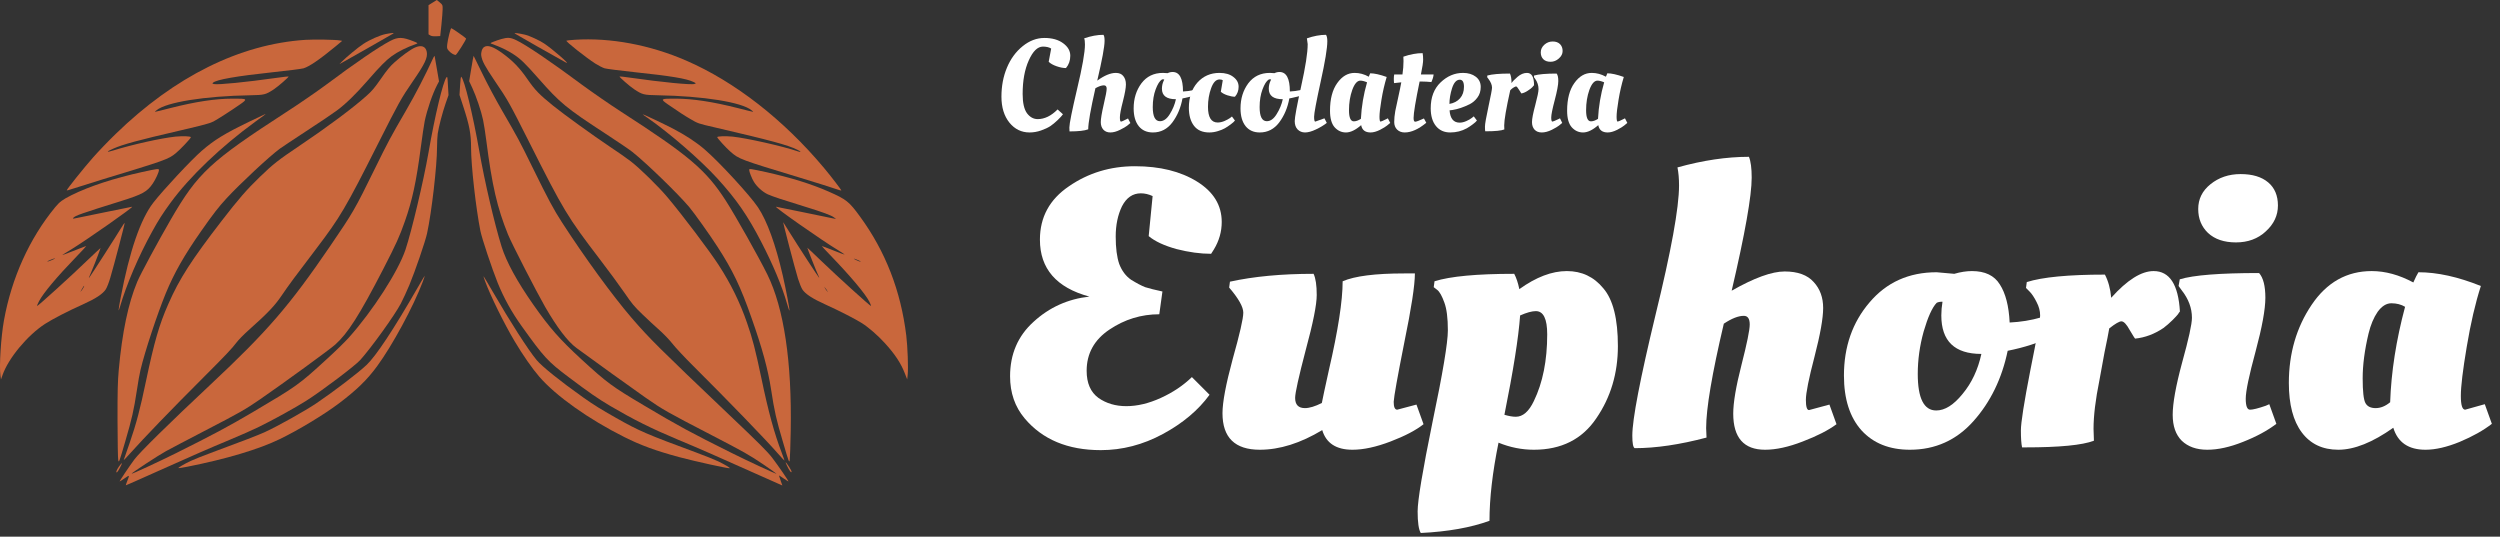 <svg width="191" height="41" viewBox="0 0 191 41" fill="none" xmlns="http://www.w3.org/2000/svg">
<rect x="0" y="0" width="191" height="41" fill="#333333" stroke="none"/>
<path d="M33.053 0.199L32.739 0.394V2.624L32.868 2.703C32.961 2.76 33.096 2.781 33.318 2.771L33.633 2.755L33.725 1.889C33.774 1.412 33.817 0.876 33.817 0.703C33.822 0.388 33.817 0.373 33.606 0.189C33.486 0.084 33.383 0 33.373 0C33.367 0 33.221 0.089 33.053 0.199Z" fill="#C9673C"/>
<path d="M34.321 2.613C34.256 2.865 34.185 3.212 34.169 3.385C34.137 3.679 34.148 3.715 34.283 3.873C34.435 4.051 34.679 4.198 34.814 4.198C34.879 4.198 35.616 3.044 35.611 2.944C35.605 2.902 34.538 2.152 34.478 2.152C34.456 2.152 34.38 2.356 34.321 2.613Z" fill="#C9673C"/>
<path d="M29.459 2.603C29.026 2.692 28.235 3.038 27.747 3.364C27.373 3.605 26.419 4.397 26.127 4.702L25.937 4.896L26.127 4.791C26.23 4.728 27.124 4.23 28.105 3.673C29.091 3.117 29.942 2.629 30.002 2.587C30.104 2.524 30.105 2.519 29.974 2.524C29.898 2.524 29.671 2.561 29.459 2.603Z" fill="#C9673C"/>
<path d="M39.323 2.556C39.367 2.598 42.64 4.455 43.252 4.786C43.653 5.001 42.185 3.726 41.572 3.322C41.188 3.07 40.477 2.744 40.131 2.655C39.686 2.55 39.258 2.493 39.323 2.556Z" fill="#C9673C"/>
<path d="M29.823 3.122C28.961 3.568 27.145 4.807 24.934 6.46C24.235 6.979 22.858 7.929 21.872 8.564C16.073 12.321 15.114 13.208 13.065 16.74C12.079 18.44 10.724 20.954 10.486 21.526C9.797 23.173 9.331 25.404 9.071 28.284C8.995 29.161 8.974 29.874 8.979 32.141C8.984 33.668 9.006 35.028 9.033 35.154C9.082 35.379 9.098 35.342 9.559 33.763C10.085 31.958 10.22 31.37 10.459 29.806C10.545 29.213 10.67 28.515 10.735 28.258C11.071 26.847 11.998 24.039 12.659 22.423C13.298 20.87 14.068 19.511 15.385 17.632C16.301 16.325 16.691 15.822 17.32 15.139C18.366 14.011 20.582 11.944 21.384 11.356C21.504 11.267 22.409 10.668 23.39 10.023C24.376 9.383 25.422 8.674 25.72 8.454C26.425 7.934 27.172 7.205 28.078 6.166C29.021 5.08 29.476 4.623 29.915 4.298C30.397 3.946 31.069 3.61 31.844 3.338C31.931 3.306 31.893 3.275 31.627 3.17C30.744 2.818 30.424 2.813 29.823 3.122Z" fill="#C9673C"/>
<path d="M38.294 2.986C38.115 3.038 37.849 3.128 37.697 3.191C37.47 3.28 37.443 3.301 37.535 3.337C38.272 3.605 38.689 3.805 39.204 4.13C39.757 4.487 40.098 4.812 41.128 5.982C42.808 7.887 43.236 8.239 46.282 10.227C47.219 10.841 48.136 11.461 48.314 11.608C49.42 12.489 51.794 14.798 52.655 15.816C53.046 16.283 54.222 17.931 54.807 18.839C55.988 20.665 56.584 21.909 57.419 24.296C58.248 26.642 58.671 28.206 58.915 29.78C59.164 31.422 59.305 32.036 59.825 33.794C60.27 35.316 60.297 35.384 60.335 35.159C60.357 35.028 60.389 34.025 60.411 32.928C60.508 27.644 59.891 23.535 58.622 20.964C57.972 19.647 56.205 16.504 55.452 15.333C53.951 12.998 52.645 11.886 47.48 8.554C46.569 7.966 45.22 7.032 44.472 6.481C42.141 4.744 40.163 3.406 39.432 3.065C39.004 2.86 38.781 2.844 38.294 2.986Z" fill="#C9673C"/>
<path d="M23.33 3.044C18.333 3.374 13.369 5.835 8.838 10.233C8.285 10.768 7.505 11.581 7.104 12.038C6.41 12.82 5.099 14.462 5.099 14.541C5.099 14.562 5.288 14.515 5.522 14.431C5.749 14.352 6.768 14.032 7.781 13.722C12.654 12.243 12.865 12.169 13.434 11.702C13.759 11.44 14.583 10.569 14.583 10.485C14.583 10.406 13.971 10.385 13.412 10.437C12.312 10.553 10.128 11.036 8.611 11.508C8.101 11.665 8.117 11.592 8.643 11.361C9.38 11.03 10.567 10.71 13.759 9.97C15.575 9.545 16.057 9.419 16.306 9.283C16.68 9.078 17.564 8.512 18.285 8.013C18.957 7.551 18.94 7.53 17.753 7.536C16.442 7.541 14.946 7.766 12.984 8.265C11.64 8.606 11.765 8.585 11.954 8.428C12.697 7.808 15.64 7.336 19.136 7.278C20.198 7.257 20.295 7.236 20.924 6.822C21.255 6.601 22.084 5.883 22.046 5.841C22.035 5.83 21.612 5.883 21.108 5.951C18.805 6.276 16.659 6.491 16.355 6.423C16.225 6.397 16.209 6.381 16.268 6.323C16.529 6.082 18.024 5.82 20.908 5.51C22.013 5.395 23.038 5.263 23.184 5.221C23.617 5.095 24.441 4.534 25.634 3.547L26.143 3.122L25.97 3.091C25.655 3.028 24.008 3.002 23.33 3.044Z" fill="#C9673C"/>
<path d="M43.914 3.038C43.578 3.065 43.29 3.091 43.274 3.107C43.214 3.17 44.754 4.387 45.469 4.849C45.724 5.011 46.054 5.179 46.201 5.221C46.352 5.263 47.366 5.395 48.455 5.51C51.279 5.809 52.449 6.003 52.98 6.26C53.192 6.365 53.197 6.365 53.062 6.413C52.818 6.502 50.563 6.281 48.108 5.93C47.696 5.872 47.344 5.83 47.333 5.841C47.295 5.883 48.119 6.601 48.455 6.822C49.084 7.236 49.181 7.257 50.244 7.278C53.734 7.336 56.682 7.808 57.425 8.428C57.614 8.585 57.739 8.606 56.395 8.265C54.422 7.766 52.926 7.541 51.626 7.536C50.46 7.53 50.428 7.556 51.008 7.961C51.972 8.622 52.216 8.784 52.764 9.105C53.327 9.435 53.338 9.44 54.617 9.734C58.877 10.726 60.188 11.078 60.904 11.434C61.213 11.581 61.245 11.665 60.964 11.566C59.798 11.167 57.061 10.553 55.967 10.437C55.43 10.385 54.796 10.406 54.796 10.479C54.796 10.553 55.446 11.272 55.793 11.576C56.444 12.153 56.547 12.19 61.066 13.56C62.351 13.953 63.603 14.342 63.841 14.431C64.085 14.515 64.28 14.572 64.28 14.557C64.28 14.499 63.478 13.455 62.963 12.841C59.874 9.147 56.135 6.234 52.411 4.623C49.631 3.421 46.634 2.865 43.914 3.038Z" fill="#C9673C"/>
<path d="M31.682 3.642C31.346 3.794 30.679 4.277 30.126 4.775C29.812 5.053 29.552 5.368 29.113 6.003C28.62 6.712 28.424 6.948 27.985 7.336C26.967 8.249 24.994 9.719 22.869 11.146C21.238 12.243 20.886 12.521 19.862 13.507C18.837 14.499 18.225 15.202 16.946 16.86C14.626 19.867 13.7 21.305 12.86 23.226C12.166 24.79 11.781 26.138 11.163 29.072C10.703 31.281 10.415 32.367 9.895 33.873C9.678 34.508 9.478 35.075 9.456 35.133C9.434 35.19 9.64 34.98 9.922 34.66C11.011 33.443 13.114 31.26 15.558 28.82C17.211 27.167 17.721 26.631 18.068 26.17C18.209 25.981 18.62 25.556 18.989 25.23C20.479 23.898 20.978 23.378 21.547 22.538C22.046 21.798 22.55 21.122 24.186 18.97C25.98 16.609 26.419 15.869 28.836 11.072C30.479 7.814 30.641 7.52 31.541 6.213C32.462 4.88 32.69 4.398 32.603 3.957C32.522 3.532 32.18 3.411 31.682 3.642Z" fill="#C9673C"/>
<path d="M36.982 3.595C36.825 3.705 36.733 3.999 36.77 4.266C36.836 4.676 37.052 5.074 37.816 6.203C38.797 7.64 38.906 7.835 40.418 10.836C43.079 16.12 43.328 16.535 45.832 19.815C46.515 20.707 47.36 21.861 47.718 22.381C48.276 23.2 48.455 23.415 49.073 24.008C49.463 24.385 50.054 24.936 50.39 25.23C50.742 25.545 51.165 25.986 51.392 26.28C51.609 26.558 52.308 27.308 52.948 27.943C55.593 30.578 58.503 33.579 59.451 34.671C59.706 34.959 59.923 35.195 59.934 35.19C59.939 35.18 59.847 34.917 59.728 34.602C59.164 33.138 58.703 31.459 58.162 28.856C57.706 26.694 57.5 25.886 57.067 24.648C56.541 23.121 55.831 21.672 54.91 20.256C54.189 19.143 52.167 16.467 51.008 15.087C50.303 14.247 48.878 12.851 48.184 12.321C47.902 12.101 47.181 11.597 46.585 11.204C45.344 10.374 43.041 8.711 42.271 8.086C41.204 7.221 40.889 6.901 40.309 6.066C39.719 5.206 39.188 4.655 38.407 4.083C37.692 3.563 37.253 3.411 36.982 3.595Z" fill="#C9673C"/>
<path d="M33.107 4.408C32.468 5.799 31.758 7.168 31.02 8.443C29.834 10.485 29.649 10.831 28.62 12.925C27.113 16 26.972 16.241 25.232 18.791C22.116 23.357 20.442 25.299 16.062 29.402C12.914 32.351 10.654 34.576 10.264 35.106C9.83 35.694 9.104 36.785 9.142 36.785C9.158 36.785 9.331 36.675 9.527 36.539C9.922 36.266 9.911 36.261 9.7 36.806C9.646 36.953 9.602 37.074 9.613 37.079C9.619 37.084 10.627 36.644 11.846 36.093C14.854 34.744 15.938 34.272 17.564 33.595C18.328 33.28 19.32 32.839 19.77 32.619C20.788 32.126 22.588 31.134 23.411 30.609C24.593 29.859 27.124 27.948 27.52 27.508C28.392 26.537 30.148 24.091 30.619 23.2C30.793 22.864 31.091 22.223 31.275 21.777C31.714 20.723 32.5 18.435 32.63 17.821C32.977 16.22 33.389 12.668 33.389 11.256C33.389 10.878 33.416 10.406 33.443 10.207C33.524 9.661 33.79 8.653 34.039 7.919L34.267 7.268L34.224 6.538C34.191 5.893 34.18 5.82 34.11 5.909C33.844 6.26 33.226 8.832 32.739 11.65C32.348 13.88 31.459 17.627 30.977 19.08C30.424 20.728 28.479 23.75 26.652 25.792C26.37 26.107 25.606 26.857 24.951 27.45C22.826 29.397 22.701 29.486 19.298 31.496C17.434 32.593 16.236 33.233 13.445 34.623C12.068 35.306 10.085 36.224 10.052 36.192C10.014 36.156 12.112 34.776 12.686 34.466C13.028 34.277 14.339 33.59 15.602 32.934C18.377 31.496 18.724 31.296 19.883 30.499C21.693 29.25 25.189 26.705 25.606 26.332C26.582 25.461 27.46 24.076 29.27 20.576C30.273 18.629 30.527 18.067 30.928 16.923C31.497 15.318 31.806 13.874 32.142 11.309C32.262 10.411 32.397 9.493 32.446 9.262C32.641 8.344 33.042 7.168 33.41 6.465L33.541 6.218L33.383 5.3C33.297 4.796 33.221 4.345 33.21 4.303C33.199 4.256 33.156 4.298 33.107 4.408Z" fill="#C9673C"/>
<path d="M36.007 5.227L35.844 6.203L36.082 6.712C36.386 7.368 36.765 8.491 36.906 9.162C36.971 9.451 37.08 10.175 37.156 10.763C37.594 14.174 37.985 15.874 38.814 17.921C39.09 18.603 40.987 22.297 41.648 23.446C42.564 25.031 43.372 26.091 44.049 26.589C44.835 27.177 48.591 29.874 49.317 30.378C50.65 31.307 50.97 31.485 54.363 33.243C56.845 34.529 57.246 34.755 58.33 35.489C58.888 35.872 59.332 36.187 59.327 36.198C59.294 36.224 57.192 35.253 55.902 34.608C52.856 33.096 51.783 32.514 49.192 30.971C46.727 29.507 46.401 29.266 44.423 27.455C42.765 25.928 41.99 25.047 40.743 23.273C39.497 21.494 38.684 19.998 38.321 18.839C37.779 17.097 37.02 13.843 36.619 11.545C36.131 8.769 35.486 6.103 35.242 5.867C35.21 5.835 35.177 6.066 35.15 6.538L35.107 7.257L35.383 8.102C35.866 9.572 35.99 10.222 35.99 11.309C35.99 12.647 36.353 15.858 36.7 17.632C36.814 18.209 37.584 20.513 38.017 21.594C38.494 22.769 39.079 23.829 39.844 24.9C41.556 27.293 41.843 27.613 43.453 28.82C45.057 30.027 45.675 30.452 46.64 31.024C48.423 32.068 49.778 32.745 51.783 33.584C53.409 34.261 54.883 34.907 57.37 36.025C58.384 36.476 59.338 36.906 59.495 36.969L59.771 37.09L59.641 36.717C59.571 36.513 59.511 36.339 59.511 36.324C59.511 36.313 59.668 36.413 59.858 36.544C60.053 36.675 60.221 36.785 60.237 36.785C60.286 36.785 59.462 35.584 58.996 34.975C58.639 34.508 57.999 33.868 55.685 31.669C50.325 26.568 49.61 25.855 48.26 24.291C46.786 22.575 44.656 19.652 42.927 16.976C42.299 16.005 41.892 15.249 40.705 12.83C39.67 10.721 39.578 10.558 38.359 8.449C37.882 7.625 37.199 6.35 36.847 5.615C36.489 4.88 36.196 4.272 36.185 4.266C36.175 4.256 36.093 4.686 36.007 5.227Z" fill="#C9673C"/>
<path d="M19.027 9.304C17.163 10.207 16.366 10.695 15.423 11.513C14.599 12.227 12.486 14.494 11.716 15.48C10.735 16.745 9.9 19.169 9.223 22.722C9.033 23.709 9.012 23.966 9.169 23.43C9.662 21.735 10.589 19.568 11.629 17.684C12.112 16.808 12.421 16.325 13.033 15.486C14.491 13.492 16.902 11.188 19.526 9.283C20.225 8.779 20.311 8.711 20.273 8.711C20.257 8.711 19.699 8.979 19.027 9.304Z" fill="#C9673C"/>
<path d="M49.105 8.737C49.105 8.748 49.268 8.868 49.474 9.005C51.132 10.154 53.512 12.216 54.791 13.617C56.254 15.218 57.116 16.462 58.151 18.466C59.061 20.219 59.749 21.872 60.123 23.178C60.216 23.509 60.302 23.756 60.313 23.73C60.34 23.646 60.069 22.218 59.809 21.069C59.262 18.692 58.611 16.887 57.912 15.842C57.305 14.935 54.975 12.4 53.848 11.429C53.208 10.873 52.384 10.332 51.398 9.818C50.688 9.451 49.105 8.7 49.105 8.737Z" fill="#C9673C"/>
<path d="M10.87 13.14C8.708 13.617 6.833 14.231 5.467 14.908C4.768 15.26 4.568 15.407 4.215 15.832C2.248 18.22 0.888 21.232 0.302 24.48C0.075 25.739 -0.066 27.949 0.031 28.678L0.075 28.993L0.194 28.652C0.649 27.356 2.107 25.608 3.446 24.742C4.026 24.37 5.191 23.766 6.296 23.273C7.31 22.817 7.857 22.46 8.09 22.092C8.172 21.961 8.329 21.562 8.432 21.2C8.719 20.235 9.554 17.049 9.526 17.023C9.516 17.013 9.386 17.196 9.245 17.433C8.968 17.899 6.979 21.001 6.844 21.174C6.752 21.295 6.757 21.274 7.039 20.623C7.158 20.35 7.342 19.878 7.456 19.573C7.57 19.269 7.673 18.991 7.684 18.959C7.7 18.923 7.239 19.348 6.66 19.904C5.456 21.069 2.871 23.415 2.833 23.378C2.817 23.362 2.882 23.2 2.98 23.016C3.31 22.386 4.34 21.158 5.847 19.6C6.264 19.164 6.6 18.807 6.589 18.797C6.584 18.792 6.275 18.907 5.906 19.054C5.017 19.411 4.671 19.532 4.795 19.453C4.849 19.421 5.142 19.238 5.446 19.054C6.654 18.309 10.247 15.795 10.095 15.795C10.063 15.795 9.174 15.974 8.123 16.194C7.071 16.409 6.058 16.619 5.868 16.656C5.565 16.719 5.538 16.719 5.597 16.645C5.749 16.472 6.193 16.315 9.272 15.354C10.892 14.845 11.245 14.651 11.673 14.021C11.9 13.686 12.144 13.15 12.144 12.988C12.144 12.872 12.02 12.888 10.87 13.14ZM3.966 19.867C3.809 19.941 3.652 19.988 3.619 19.977C3.565 19.962 4.107 19.736 4.204 19.736C4.237 19.741 4.129 19.799 3.966 19.867ZM6.378 21.972C6.334 22.056 6.258 22.166 6.21 22.224C6.123 22.323 6.118 22.323 6.193 22.197C6.237 22.124 6.302 22.014 6.34 21.945C6.372 21.882 6.416 21.83 6.432 21.83C6.443 21.83 6.421 21.893 6.378 21.972Z" fill="#C9673C"/>
<path d="M57.235 12.977C57.235 13.114 57.441 13.639 57.593 13.885C57.82 14.263 58.27 14.667 58.655 14.845C59.018 15.008 59.804 15.271 61.516 15.795C62.85 16.204 63.511 16.451 63.717 16.609L63.874 16.729L63.522 16.661C63.327 16.619 62.308 16.409 61.256 16.194C60.205 15.974 59.321 15.795 59.289 15.795C59.121 15.795 62.801 18.377 64.026 19.112C64.313 19.29 64.54 19.442 64.535 19.453C64.524 19.463 64.129 19.316 63.657 19.127C63.186 18.939 62.795 18.792 62.785 18.797C62.779 18.807 63.077 19.133 63.457 19.521C64.99 21.111 66.118 22.454 66.421 23.053C66.502 23.221 66.562 23.367 66.546 23.378C66.508 23.415 63.977 21.122 62.752 19.941C62.161 19.369 61.679 18.918 61.679 18.928C61.679 18.98 62.411 20.838 62.503 21.006C62.562 21.122 62.6 21.221 62.589 21.232C62.568 21.247 60.942 18.75 60.264 17.658C60.053 17.312 59.858 17.013 59.842 16.986C59.793 16.939 60.725 20.492 60.969 21.295C61.072 21.62 61.218 21.987 61.305 22.119C61.533 22.465 62.08 22.822 63.083 23.273C64.107 23.735 65.332 24.364 65.852 24.69C66.345 25 67.061 25.619 67.586 26.196C68.361 27.041 68.833 27.749 69.136 28.542L69.31 28.988L69.348 28.62C69.402 28.132 69.342 26.479 69.239 25.634C68.822 22.218 67.651 19.206 65.706 16.546C64.866 15.396 64.665 15.234 63.305 14.636C61.982 14.053 60.405 13.565 58.481 13.14C57.322 12.888 57.235 12.878 57.235 12.977ZM65.603 19.894C65.727 19.946 65.787 19.993 65.744 19.993C65.7 19.993 65.543 19.936 65.391 19.862C65.088 19.715 65.256 19.741 65.603 19.894ZM63.202 22.224L63.256 22.328L63.169 22.224C63.12 22.166 63.056 22.071 63.028 22.014L62.974 21.909L63.061 22.014C63.11 22.071 63.175 22.166 63.202 22.224Z" fill="#C9673C"/>
<path d="M31.925 21.951C30.061 25.188 28.739 27.188 27.996 27.891C27.384 28.473 25.503 29.911 24.175 30.808C23.341 31.375 21.173 32.587 20.246 33.007C19.694 33.259 18.626 33.668 16.29 34.534C15.575 34.797 14.794 35.106 14.556 35.222C14.09 35.442 13.591 35.736 13.624 35.767C13.634 35.778 13.932 35.731 14.29 35.662C17.26 35.075 19.769 34.33 21.363 33.553C22.783 32.871 24.777 31.664 25.893 30.819C27.238 29.806 28.056 29.009 28.798 27.996C29.974 26.401 31.59 23.409 32.305 21.51C32.392 21.274 32.462 21.074 32.451 21.064C32.446 21.058 32.207 21.457 31.925 21.951Z" fill="#C9673C"/>
<path d="M37.052 21.463C37.475 22.612 38.505 24.706 39.323 26.08C39.919 27.088 40.673 28.174 41.204 28.783C42.488 30.263 44.981 32.031 47.707 33.395C48.943 34.015 50.114 34.445 51.886 34.923C53.1 35.248 55.701 35.82 55.755 35.773C55.788 35.736 55.376 35.495 54.872 35.248C54.606 35.122 53.831 34.807 53.143 34.555C49.431 33.186 48.813 32.918 47.073 31.931C45.865 31.249 45.366 30.934 44.553 30.362C42.868 29.171 41.394 27.991 40.998 27.508C40.347 26.721 38.982 24.59 37.67 22.328C37.302 21.694 36.982 21.148 36.955 21.122C36.928 21.09 36.971 21.247 37.052 21.463Z" fill="#C9673C"/>
<path d="M60.118 35.563C60.178 35.705 60.281 35.883 60.346 35.972C60.438 36.098 60.46 36.108 60.476 36.035C60.492 35.967 60.08 35.316 60.021 35.316C60.01 35.316 60.053 35.426 60.118 35.563Z" fill="#C9673C"/>
<path d="M9.088 35.642C8.903 35.904 8.822 36.151 8.947 36.077C9.017 36.035 9.342 35.421 9.31 35.39C9.299 35.374 9.196 35.489 9.088 35.642Z" fill="#C9673C"/>
<path d="M84.1 34.39C81.58 34.39 79.64 33.58 78.28 31.96C77.54 31.08 77.17 30.01 77.17 28.75C77.17 27.05 77.77 25.66 78.97 24.58C80.17 23.48 81.59 22.84 83.23 22.66C80.71 21.98 79.45 20.53 79.45 18.31C79.45 16.59 80.19 15.23 81.67 14.23C83.15 13.21 84.83 12.7 86.71 12.7C88.61 12.7 90.19 13.09 91.45 13.87C92.71 14.65 93.34 15.68 93.34 16.96C93.34 17.7 93.14 18.4 92.74 19.06L92.53 19.39C91.71 19.39 90.83 19.27 89.89 19.03C88.95 18.77 88.24 18.44 87.76 18.04L88.06 14.98C87.76 14.84 87.46 14.77 87.16 14.77C86.54 14.77 86.06 15.1 85.72 15.76C85.4 16.42 85.24 17.19 85.24 18.07C85.24 18.95 85.33 19.65 85.51 20.17C85.71 20.69 86.01 21.09 86.41 21.37C86.83 21.63 87.19 21.82 87.49 21.94C87.81 22.04 88.25 22.15 88.81 22.27L88.57 24.01C87.19 24.01 85.92 24.4 84.76 25.18C83.6 25.96 83.02 27.01 83.02 28.33C83.02 29.27 83.32 29.96 83.92 30.4C84.52 30.82 85.23 31.03 86.05 31.03C86.89 31.03 87.77 30.82 88.69 30.4C89.61 29.98 90.4 29.45 91.06 28.81L92.41 30.16C91.55 31.34 90.36 32.34 88.84 33.16C87.32 33.98 85.74 34.39 84.1 34.39Z" fill="white"/>
<path d="M93.398 31.57C93.398 30.73 93.658 29.35 94.178 27.43C94.718 25.51 94.988 24.33 94.988 23.89C94.988 23.45 94.628 22.81 93.908 21.97L93.968 21.52C95.788 21.12 97.918 20.92 100.358 20.92C100.518 21.26 100.598 21.8 100.598 22.54C100.598 23.28 100.318 24.68 99.758 26.74C99.218 28.8 98.948 30.02 98.948 30.4C98.948 30.92 99.198 31.18 99.698 31.18C100.038 31.18 100.468 31.05 100.988 30.79C101.048 30.47 101.228 29.63 101.528 28.27C102.228 25.25 102.578 22.99 102.578 21.49C103.498 21.09 105.068 20.89 107.288 20.89H108.098C108.098 21.79 107.828 23.55 107.288 26.17C106.768 28.79 106.498 30.3 106.478 30.7C106.478 31.1 106.568 31.3 106.748 31.3L108.218 30.91L108.758 32.41C108.178 32.87 107.338 33.31 106.238 33.73C105.138 34.15 104.168 34.36 103.328 34.36C102.088 34.36 101.318 33.86 101.018 32.86C99.358 33.86 97.768 34.36 96.248 34.36C94.348 34.36 93.398 33.43 93.398 31.57Z" fill="white"/>
<path d="M108.547 40.72C108.387 40.46 108.307 39.91 108.307 39.07C108.307 38.23 108.687 35.95 109.447 32.23C110.227 28.51 110.617 26.18 110.617 25.24C110.617 24.3 110.527 23.59 110.347 23.11C110.167 22.61 109.987 22.29 109.807 22.15L109.537 21.94L109.597 21.49C110.797 21.11 112.827 20.92 115.687 20.92C115.847 21.22 115.977 21.61 116.077 22.09C117.357 21.17 118.567 20.71 119.707 20.71C120.847 20.71 121.777 21.15 122.497 22.03C123.237 22.89 123.607 24.36 123.607 26.44C123.607 28.52 123.057 30.36 121.957 31.96C120.877 33.56 119.287 34.36 117.187 34.36C116.267 34.36 115.367 34.18 114.487 33.82C114.027 36.08 113.797 38.07 113.797 39.79C112.357 40.31 110.607 40.62 108.547 40.72ZM115.807 31.84C116.347 31.84 116.807 31.44 117.187 30.64C117.867 29.24 118.207 27.54 118.207 25.54C118.207 24.36 117.917 23.77 117.337 23.77C117.037 23.77 116.637 23.88 116.137 24.1C116.017 25.78 115.617 28.31 114.937 31.69C115.277 31.79 115.567 31.84 115.807 31.84Z" fill="white"/>
<path d="M133.829 13.57C133.829 14.97 133.319 17.85 132.299 22.21C134.019 21.23 135.369 20.74 136.349 20.74C137.349 20.74 138.089 21.01 138.569 21.55C139.049 22.07 139.289 22.73 139.289 23.53C139.289 24.31 139.069 25.55 138.629 27.25C138.189 28.93 137.969 30.03 137.969 30.55C137.969 31.07 138.049 31.33 138.209 31.33L139.769 30.91L140.309 32.41C139.689 32.87 138.829 33.31 137.729 33.73C136.649 34.15 135.689 34.36 134.849 34.36C133.229 34.36 132.419 33.44 132.419 31.6C132.419 30.76 132.629 29.52 133.049 27.88C133.469 26.24 133.679 25.21 133.679 24.79C133.679 24.35 133.529 24.13 133.229 24.13C132.809 24.13 132.299 24.33 131.699 24.73C130.799 28.55 130.349 31.21 130.349 32.71L130.379 33.43C128.339 33.97 126.509 34.24 124.889 34.24C124.769 34.18 124.709 33.86 124.709 33.28C124.709 32.04 125.299 28.97 126.479 24.07C127.679 19.17 128.279 15.87 128.279 14.17C128.279 13.65 128.239 13.19 128.159 12.79C130.099 12.25 131.919 11.98 133.619 11.98C133.759 12.32 133.829 12.85 133.829 13.57Z" fill="white"/>
<path d="M145.917 34.36C144.357 34.36 143.127 33.87 142.227 32.89C141.327 31.89 140.877 30.49 140.877 28.69C140.877 26.49 141.527 24.63 142.827 23.11C144.127 21.57 145.837 20.8 147.957 20.8L149.307 20.92C149.787 20.78 150.237 20.71 150.657 20.71C151.657 20.71 152.367 21.05 152.787 21.73C153.227 22.41 153.477 23.38 153.537 24.64C154.377 24.6 155.177 24.47 155.937 24.25L156.357 24.13C156.497 24.27 156.597 24.69 156.657 25.39L156.687 25.72C155.787 26.18 154.687 26.54 153.387 26.8C152.947 28.92 152.077 30.71 150.777 32.17C149.477 33.63 147.857 34.36 145.917 34.36ZM146.517 28.57C146.517 30.43 146.987 31.36 147.927 31.36C148.587 31.36 149.257 30.94 149.937 30.1C150.637 29.26 151.117 28.24 151.377 27.04C149.337 27.04 148.317 26.06 148.317 24.1C148.317 23.76 148.347 23.41 148.407 23.05C148.207 23.05 148.057 23.08 147.957 23.14C147.617 23.5 147.287 24.23 146.967 25.33C146.667 26.41 146.517 27.49 146.517 28.57Z" fill="white"/>
<path d="M154.726 34.18H154.486C154.426 33.9 154.396 33.47 154.396 32.89C154.396 32.29 154.636 30.76 155.116 28.3C155.616 25.82 155.866 24.42 155.866 24.1C155.866 23.76 155.776 23.42 155.596 23.08C155.416 22.72 155.236 22.45 155.056 22.27L154.786 22L154.846 21.55C156.046 21.17 158.036 20.98 160.816 20.98C161.076 21.48 161.236 22.07 161.296 22.75C162.516 21.39 163.596 20.71 164.536 20.71C165.756 20.71 166.426 21.74 166.546 23.8C166.506 23.84 166.456 23.91 166.396 24.01C166.336 24.09 166.196 24.24 165.976 24.46C165.756 24.68 165.526 24.88 165.286 25.06C164.606 25.52 163.886 25.79 163.126 25.87C163.106 25.87 162.966 25.65 162.706 25.21C162.466 24.77 162.256 24.55 162.076 24.55C161.916 24.55 161.606 24.73 161.146 25.09C161.086 25.45 160.966 26.06 160.786 26.92C160.626 27.78 160.496 28.49 160.396 29.05C160.096 30.53 159.946 31.77 159.946 32.77L159.976 33.67C159.096 34.01 157.346 34.18 154.726 34.18Z" fill="white"/>
<path d="M173.074 22.75C173.074 23.63 172.824 25 172.324 26.86C171.824 28.7 171.574 29.9 171.574 30.46C171.574 31.02 171.684 31.3 171.904 31.3C172.124 31.3 172.524 31.2 173.104 31L173.374 30.88L173.914 32.38C173.234 32.9 172.384 33.36 171.364 33.76C170.364 34.16 169.454 34.36 168.634 34.36C167.814 34.36 167.164 34.13 166.684 33.67C166.224 33.21 165.994 32.55 165.994 31.69C165.994 30.81 166.234 29.48 166.714 27.7C167.214 25.9 167.464 24.76 167.464 24.28C167.464 23.54 167.204 22.84 166.684 22.18L166.444 21.85L166.534 21.34C167.574 21.02 169.594 20.86 172.594 20.86C172.914 21.22 173.074 21.85 173.074 22.75ZM170.824 18.52C169.924 18.52 169.214 18.28 168.694 17.8C168.194 17.32 167.944 16.71 167.944 15.97C167.944 15.21 168.254 14.58 168.874 14.08C169.514 13.56 170.284 13.3 171.184 13.3C172.084 13.3 172.784 13.51 173.284 13.93C173.784 14.35 174.034 14.94 174.034 15.7C174.034 16.46 173.724 17.12 173.104 17.68C172.504 18.24 171.744 18.52 170.824 18.52Z" fill="white"/>
<path d="M189.538 21.85C189.118 23.15 188.758 24.7 188.458 26.5C188.158 28.28 188.008 29.53 188.008 30.25C188.008 30.95 188.118 31.3 188.338 31.3L189.838 30.88L190.378 32.38C189.738 32.88 188.918 33.34 187.918 33.76C186.938 34.16 186.068 34.36 185.308 34.36C184.008 34.36 183.188 33.8 182.848 32.68C181.268 33.8 179.868 34.36 178.648 34.36C177.448 34.36 176.518 33.92 175.858 33.04C175.198 32.16 174.868 30.9 174.868 29.26C174.868 27 175.448 25.01 176.608 23.29C177.768 21.57 179.298 20.71 181.198 20.71C182.238 20.71 183.298 21 184.378 21.58C184.538 21.22 184.668 20.96 184.768 20.8C186.208 20.8 187.798 21.15 189.538 21.85ZM180.508 28.9C180.508 29.9 180.578 30.53 180.718 30.79C180.858 31.05 181.118 31.18 181.498 31.18C181.878 31.18 182.248 31.03 182.608 30.73C182.688 28.41 183.068 25.98 183.748 23.44C183.448 23.26 183.098 23.17 182.698 23.17C182.318 23.17 181.968 23.39 181.648 23.83C181.348 24.27 181.118 24.82 180.958 25.48C180.658 26.74 180.508 27.88 180.508 28.9Z" fill="white"/>
<path d="M78.66 10.12C78.04 10.12 77.527 9.87 77.12 9.37C76.713 8.863 76.51 8.203 76.51 7.39C76.51 6.577 76.65 5.837 76.93 5.17C77.21 4.497 77.61 3.95 78.13 3.53C78.65 3.11 79.203 2.9 79.79 2.9C80.383 2.9 80.86 3.033 81.22 3.3C81.587 3.567 81.77 3.887 81.77 4.26C81.77 4.627 81.66 4.94 81.44 5.2C81.227 5.2 80.987 5.153 80.72 5.06C80.453 4.967 80.253 4.853 80.12 4.72L80.31 3.71C80.15 3.61 79.94 3.56 79.68 3.56C79.273 3.56 78.913 3.91 78.6 4.61C78.287 5.303 78.13 6.16 78.13 7.18C78.13 7.853 78.24 8.343 78.46 8.65C78.687 8.95 78.96 9.1 79.28 9.1C79.807 9.1 80.313 8.853 80.8 8.36L81.21 8.73C81.137 8.837 81.003 8.983 80.81 9.17C80.617 9.357 80.427 9.513 80.24 9.64C80.053 9.76 79.817 9.87 79.53 9.97C79.243 10.07 78.953 10.12 78.66 10.12Z" fill="white"/>
<path d="M82.89 3.4C82.89 3.18 82.87 3.023 82.83 2.93C83.35 2.75 83.84 2.66 84.3 2.66C84.36 2.72 84.39 2.873 84.39 3.12C84.39 3.56 84.203 4.573 83.83 6.16C84.37 5.767 84.843 5.57 85.25 5.57C85.503 5.57 85.693 5.65 85.82 5.81C85.953 5.97 86.02 6.183 86.02 6.45C86.02 6.71 85.943 7.14 85.79 7.74C85.637 8.333 85.56 8.74 85.56 8.96C85.56 9.18 85.587 9.29 85.64 9.29C85.693 9.29 85.833 9.23 86.06 9.11L86.18 9.05L86.36 9.4C86.3 9.453 86.22 9.52 86.12 9.6C86.02 9.68 85.837 9.787 85.57 9.92C85.303 10.053 85.057 10.12 84.83 10.12C84.61 10.12 84.433 10.05 84.3 9.91C84.167 9.763 84.1 9.57 84.1 9.33C84.1 9.083 84.173 8.64 84.32 8C84.473 7.353 84.55 6.947 84.55 6.78C84.55 6.607 84.48 6.52 84.34 6.52C84.167 6.52 83.95 6.593 83.69 6.74C83.323 8.353 83.14 9.4 83.14 9.88C82.86 9.987 82.383 10.04 81.71 10.04C81.703 9.927 81.7 9.827 81.7 9.74C81.7 9.453 81.897 8.473 82.29 6.8C82.69 5.127 82.89 3.993 82.89 3.4Z" fill="white"/>
<path d="M88.081 10.12C87.621 10.12 87.261 9.96 87.001 9.64C86.741 9.313 86.611 8.86 86.611 8.28C86.611 7.54 86.808 6.903 87.201 6.37C87.601 5.837 88.151 5.57 88.851 5.57L89.211 5.59C89.324 5.53 89.451 5.5 89.591 5.5C90.118 5.5 90.381 5.997 90.381 6.99C90.654 6.977 90.931 6.94 91.211 6.88L91.371 6.84L91.431 7.23C91.211 7.323 90.914 7.407 90.541 7.48L90.341 7.52C90.214 8.22 89.957 8.83 89.571 9.35C89.184 9.863 88.688 10.12 88.081 10.12ZM88.621 9.26C88.901 9.26 89.151 9.08 89.371 8.72C89.597 8.36 89.754 7.98 89.841 7.58C89.127 7.58 88.771 7.313 88.771 6.78C88.771 6.567 88.814 6.367 88.901 6.18L88.951 6.08C88.924 6.067 88.891 6.06 88.851 6.06C88.811 6.06 88.781 6.067 88.761 6.08C88.594 6.187 88.438 6.437 88.291 6.83C88.144 7.223 88.071 7.673 88.071 8.18C88.071 8.9 88.254 9.26 88.621 9.26Z" fill="white"/>
<path d="M93.17 6.07C92.904 6.07 92.69 6.293 92.53 6.74C92.37 7.18 92.29 7.653 92.29 8.16C92.29 8.96 92.537 9.36 93.03 9.36C93.19 9.36 93.36 9.323 93.54 9.25C93.72 9.17 93.864 9.093 93.97 9.02L94.12 8.9L94.35 9.21C94.297 9.283 94.19 9.38 94.03 9.5C93.87 9.62 93.72 9.72 93.58 9.8C93.44 9.88 93.26 9.953 93.04 10.02C92.82 10.087 92.604 10.12 92.39 10.12C91.87 10.12 91.48 9.95 91.22 9.61C90.96 9.27 90.83 8.813 90.83 8.24C90.83 7.447 91.047 6.803 91.48 6.31C91.92 5.817 92.484 5.57 93.17 5.57C93.617 5.57 93.97 5.673 94.23 5.88C94.497 6.08 94.63 6.33 94.63 6.63C94.63 6.923 94.537 7.177 94.35 7.39C94.184 7.39 93.99 7.353 93.77 7.28C93.55 7.207 93.384 7.117 93.27 7.01L93.42 6.13C93.36 6.09 93.277 6.07 93.17 6.07Z" fill="white"/>
<path d="M96.245 10.12C95.785 10.12 95.425 9.96 95.165 9.64C94.905 9.313 94.775 8.86 94.775 8.28C94.775 7.54 94.972 6.903 95.365 6.37C95.765 5.837 96.315 5.57 97.015 5.57L97.375 5.59C97.488 5.53 97.615 5.5 97.755 5.5C98.282 5.5 98.545 5.997 98.545 6.99C98.818 6.977 99.095 6.94 99.375 6.88L99.535 6.84L99.595 7.23C99.375 7.323 99.078 7.407 98.705 7.48L98.505 7.52C98.378 8.22 98.122 8.83 97.735 9.35C97.348 9.863 96.852 10.12 96.245 10.12ZM96.785 9.26C97.065 9.26 97.315 9.08 97.535 8.72C97.762 8.36 97.918 7.98 98.005 7.58C97.292 7.58 96.935 7.313 96.935 6.78C96.935 6.567 96.978 6.367 97.065 6.18L97.115 6.08C97.088 6.067 97.055 6.06 97.015 6.06C96.975 6.06 96.945 6.067 96.925 6.08C96.758 6.187 96.602 6.437 96.455 6.83C96.308 7.223 96.235 7.673 96.235 8.18C96.235 8.9 96.418 9.26 96.785 9.26Z" fill="white"/>
<path d="M99.707 10.12C99.48 10.12 99.29 10.043 99.137 9.89C98.99 9.737 98.917 9.523 98.917 9.25C98.917 8.97 99.08 8.087 99.407 6.6C99.74 5.107 99.907 4.03 99.907 3.37L99.847 2.93C100.367 2.75 100.853 2.66 101.307 2.66C101.373 2.753 101.407 2.917 101.407 3.15C101.407 3.683 101.237 4.717 100.897 6.25C100.563 7.777 100.397 8.667 100.397 8.92C100.397 9.167 100.427 9.29 100.487 9.29L101.187 9.04L101.367 9.39C101.14 9.57 100.863 9.737 100.537 9.89C100.217 10.043 99.94 10.12 99.707 10.12Z" fill="white"/>
<path d="M104.573 5.86C104.586 5.847 104.623 5.76 104.683 5.6C104.996 5.6 105.416 5.693 105.943 5.88C105.776 6.433 105.643 7.013 105.543 7.62C105.443 8.22 105.393 8.65 105.393 8.91C105.393 9.163 105.42 9.29 105.473 9.29C105.513 9.29 105.66 9.227 105.913 9.1L106.033 9.04L106.213 9.39C106.153 9.443 106.073 9.51 105.973 9.59C105.88 9.67 105.7 9.78 105.433 9.92C105.166 10.053 104.926 10.12 104.713 10.12C104.3 10.12 104.06 9.933 103.993 9.56C103.566 9.933 103.18 10.12 102.833 10.12C102.493 10.12 102.203 9.987 101.963 9.72C101.73 9.453 101.613 9.033 101.613 8.46C101.613 7.567 101.796 6.863 102.163 6.35C102.53 5.83 102.973 5.57 103.493 5.57C103.866 5.57 104.226 5.667 104.573 5.86ZM103.433 9.27C103.593 9.27 103.773 9.207 103.973 9.08C104.02 8.14 104.176 7.21 104.443 6.29C104.243 6.203 104.073 6.16 103.933 6.16C103.693 6.16 103.486 6.397 103.313 6.87C103.146 7.337 103.063 7.853 103.063 8.42C103.063 8.987 103.186 9.27 103.433 9.27Z" fill="white"/>
<path d="M109.528 5.69C109.514 5.857 109.458 6.05 109.358 6.27C109.104 6.243 108.864 6.23 108.638 6.23H108.458C108.151 7.717 107.998 8.643 107.998 9.01C107.998 9.203 108.038 9.3 108.118 9.3C108.204 9.3 108.428 9.217 108.788 9.05L108.968 9.38C108.374 9.873 107.824 10.12 107.318 10.12C107.084 10.12 106.891 10.047 106.738 9.9C106.591 9.753 106.518 9.56 106.518 9.32C106.518 9.073 106.544 8.797 106.598 8.49C106.658 8.183 106.738 7.81 106.838 7.37C106.938 6.923 107.011 6.563 107.058 6.29C106.811 6.31 106.628 6.33 106.508 6.35C106.494 6.27 106.488 6.163 106.488 6.03C106.488 5.89 106.498 5.777 106.518 5.69H107.148C107.201 5.33 107.228 4.99 107.228 4.67L107.218 4.36V4.33C107.738 4.15 108.228 4.06 108.688 4.06C108.714 4.193 108.728 4.36 108.728 4.56C108.728 4.76 108.671 5.137 108.558 5.69H109.528Z" fill="white"/>
<path d="M109.307 8.27C109.307 7.437 109.557 6.78 110.057 6.3C110.564 5.813 111.137 5.57 111.777 5.57C112.17 5.57 112.494 5.667 112.747 5.86C113 6.053 113.127 6.313 113.127 6.64C113.127 6.96 113.044 7.23 112.877 7.45C112.717 7.67 112.52 7.84 112.287 7.96C111.814 8.193 111.38 8.34 110.987 8.4L110.747 8.43C110.794 9.057 111.05 9.37 111.517 9.37C111.677 9.37 111.847 9.33 112.027 9.25C112.207 9.17 112.347 9.09 112.447 9.01L112.597 8.89L112.837 9.21C112.784 9.283 112.677 9.38 112.517 9.5C112.357 9.62 112.207 9.72 112.067 9.8C111.68 10.013 111.257 10.12 110.797 10.12C110.337 10.12 109.974 9.957 109.707 9.63C109.44 9.303 109.307 8.85 109.307 8.27ZM110.737 7.94C111.077 7.88 111.347 7.737 111.547 7.51C111.747 7.283 111.847 6.99 111.847 6.63C111.847 6.27 111.74 6.09 111.527 6.09C111.274 6.09 111.077 6.307 110.937 6.74C110.804 7.167 110.737 7.567 110.737 7.94Z" fill="white"/>
<path d="M113.541 10.03H113.471C113.458 9.977 113.451 9.857 113.451 9.67C113.451 9.477 113.541 8.963 113.721 8.13C113.901 7.297 113.991 6.82 113.991 6.7C113.991 6.493 113.898 6.267 113.711 6.02L113.621 5.9L113.631 5.77C113.991 5.67 114.568 5.62 115.361 5.62C115.441 5.793 115.481 6.037 115.481 6.35C115.554 6.23 115.708 6.07 115.941 5.87C116.174 5.67 116.414 5.57 116.661 5.57C117.021 5.57 117.201 5.883 117.201 6.51C117.168 6.55 117.121 6.603 117.061 6.67C117.008 6.73 116.894 6.817 116.721 6.93C116.554 7.043 116.391 7.113 116.231 7.14C116.224 7.14 116.168 7.05 116.061 6.87C115.954 6.69 115.874 6.6 115.821 6.6C115.654 6.66 115.508 6.76 115.381 6.9C115.074 8.28 114.921 9.173 114.921 9.58C114.921 9.727 114.924 9.83 114.931 9.89C114.698 9.983 114.234 10.03 113.541 10.03Z" fill="white"/>
<path d="M119.054 6.19C119.054 6.47 118.964 6.953 118.784 7.64C118.604 8.32 118.514 8.767 118.514 8.98C118.514 9.187 118.544 9.29 118.604 9.29C118.644 9.29 118.797 9.227 119.064 9.1L119.184 9.04L119.354 9.39C119.294 9.443 119.214 9.51 119.114 9.59C119.014 9.67 118.827 9.78 118.554 9.92C118.28 10.053 118.027 10.12 117.794 10.12C117.56 10.12 117.377 10.05 117.244 9.91C117.11 9.763 117.044 9.57 117.044 9.33C117.044 9.083 117.127 8.65 117.294 8.03C117.46 7.403 117.544 6.997 117.544 6.81C117.544 6.53 117.457 6.267 117.284 6.02L117.194 5.9L117.204 5.77C117.557 5.67 118.13 5.62 118.924 5.62C119.01 5.72 119.054 5.91 119.054 6.19ZM117.914 4.53C117.78 4.397 117.714 4.22 117.714 4C117.714 3.78 117.804 3.587 117.984 3.42C118.17 3.253 118.384 3.17 118.624 3.17C118.864 3.17 119.05 3.237 119.184 3.37C119.317 3.503 119.384 3.68 119.384 3.9C119.384 4.113 119.287 4.303 119.094 4.47C118.907 4.637 118.697 4.72 118.464 4.72C118.23 4.72 118.047 4.657 117.914 4.53Z" fill="white"/>
<path d="M122.688 5.86C122.702 5.847 122.738 5.76 122.798 5.6C123.112 5.6 123.532 5.693 124.058 5.88C123.892 6.433 123.758 7.013 123.658 7.62C123.558 8.22 123.508 8.65 123.508 8.91C123.508 9.163 123.535 9.29 123.588 9.29C123.628 9.29 123.775 9.227 124.028 9.1L124.148 9.04L124.328 9.39C124.268 9.443 124.188 9.51 124.088 9.59C123.995 9.67 123.815 9.78 123.548 9.92C123.282 10.053 123.042 10.12 122.828 10.12C122.415 10.12 122.175 9.933 122.108 9.56C121.682 9.933 121.295 10.12 120.948 10.12C120.608 10.12 120.318 9.987 120.078 9.72C119.845 9.453 119.728 9.033 119.728 8.46C119.728 7.567 119.912 6.863 120.278 6.35C120.645 5.83 121.088 5.57 121.608 5.57C121.982 5.57 122.342 5.667 122.688 5.86ZM121.548 9.27C121.708 9.27 121.888 9.207 122.088 9.08C122.135 8.14 122.292 7.21 122.558 6.29C122.358 6.203 122.188 6.16 122.048 6.16C121.808 6.16 121.602 6.397 121.428 6.87C121.262 7.337 121.178 7.853 121.178 8.42C121.178 8.987 121.302 9.27 121.548 9.27Z" fill="white"/>
</svg>
